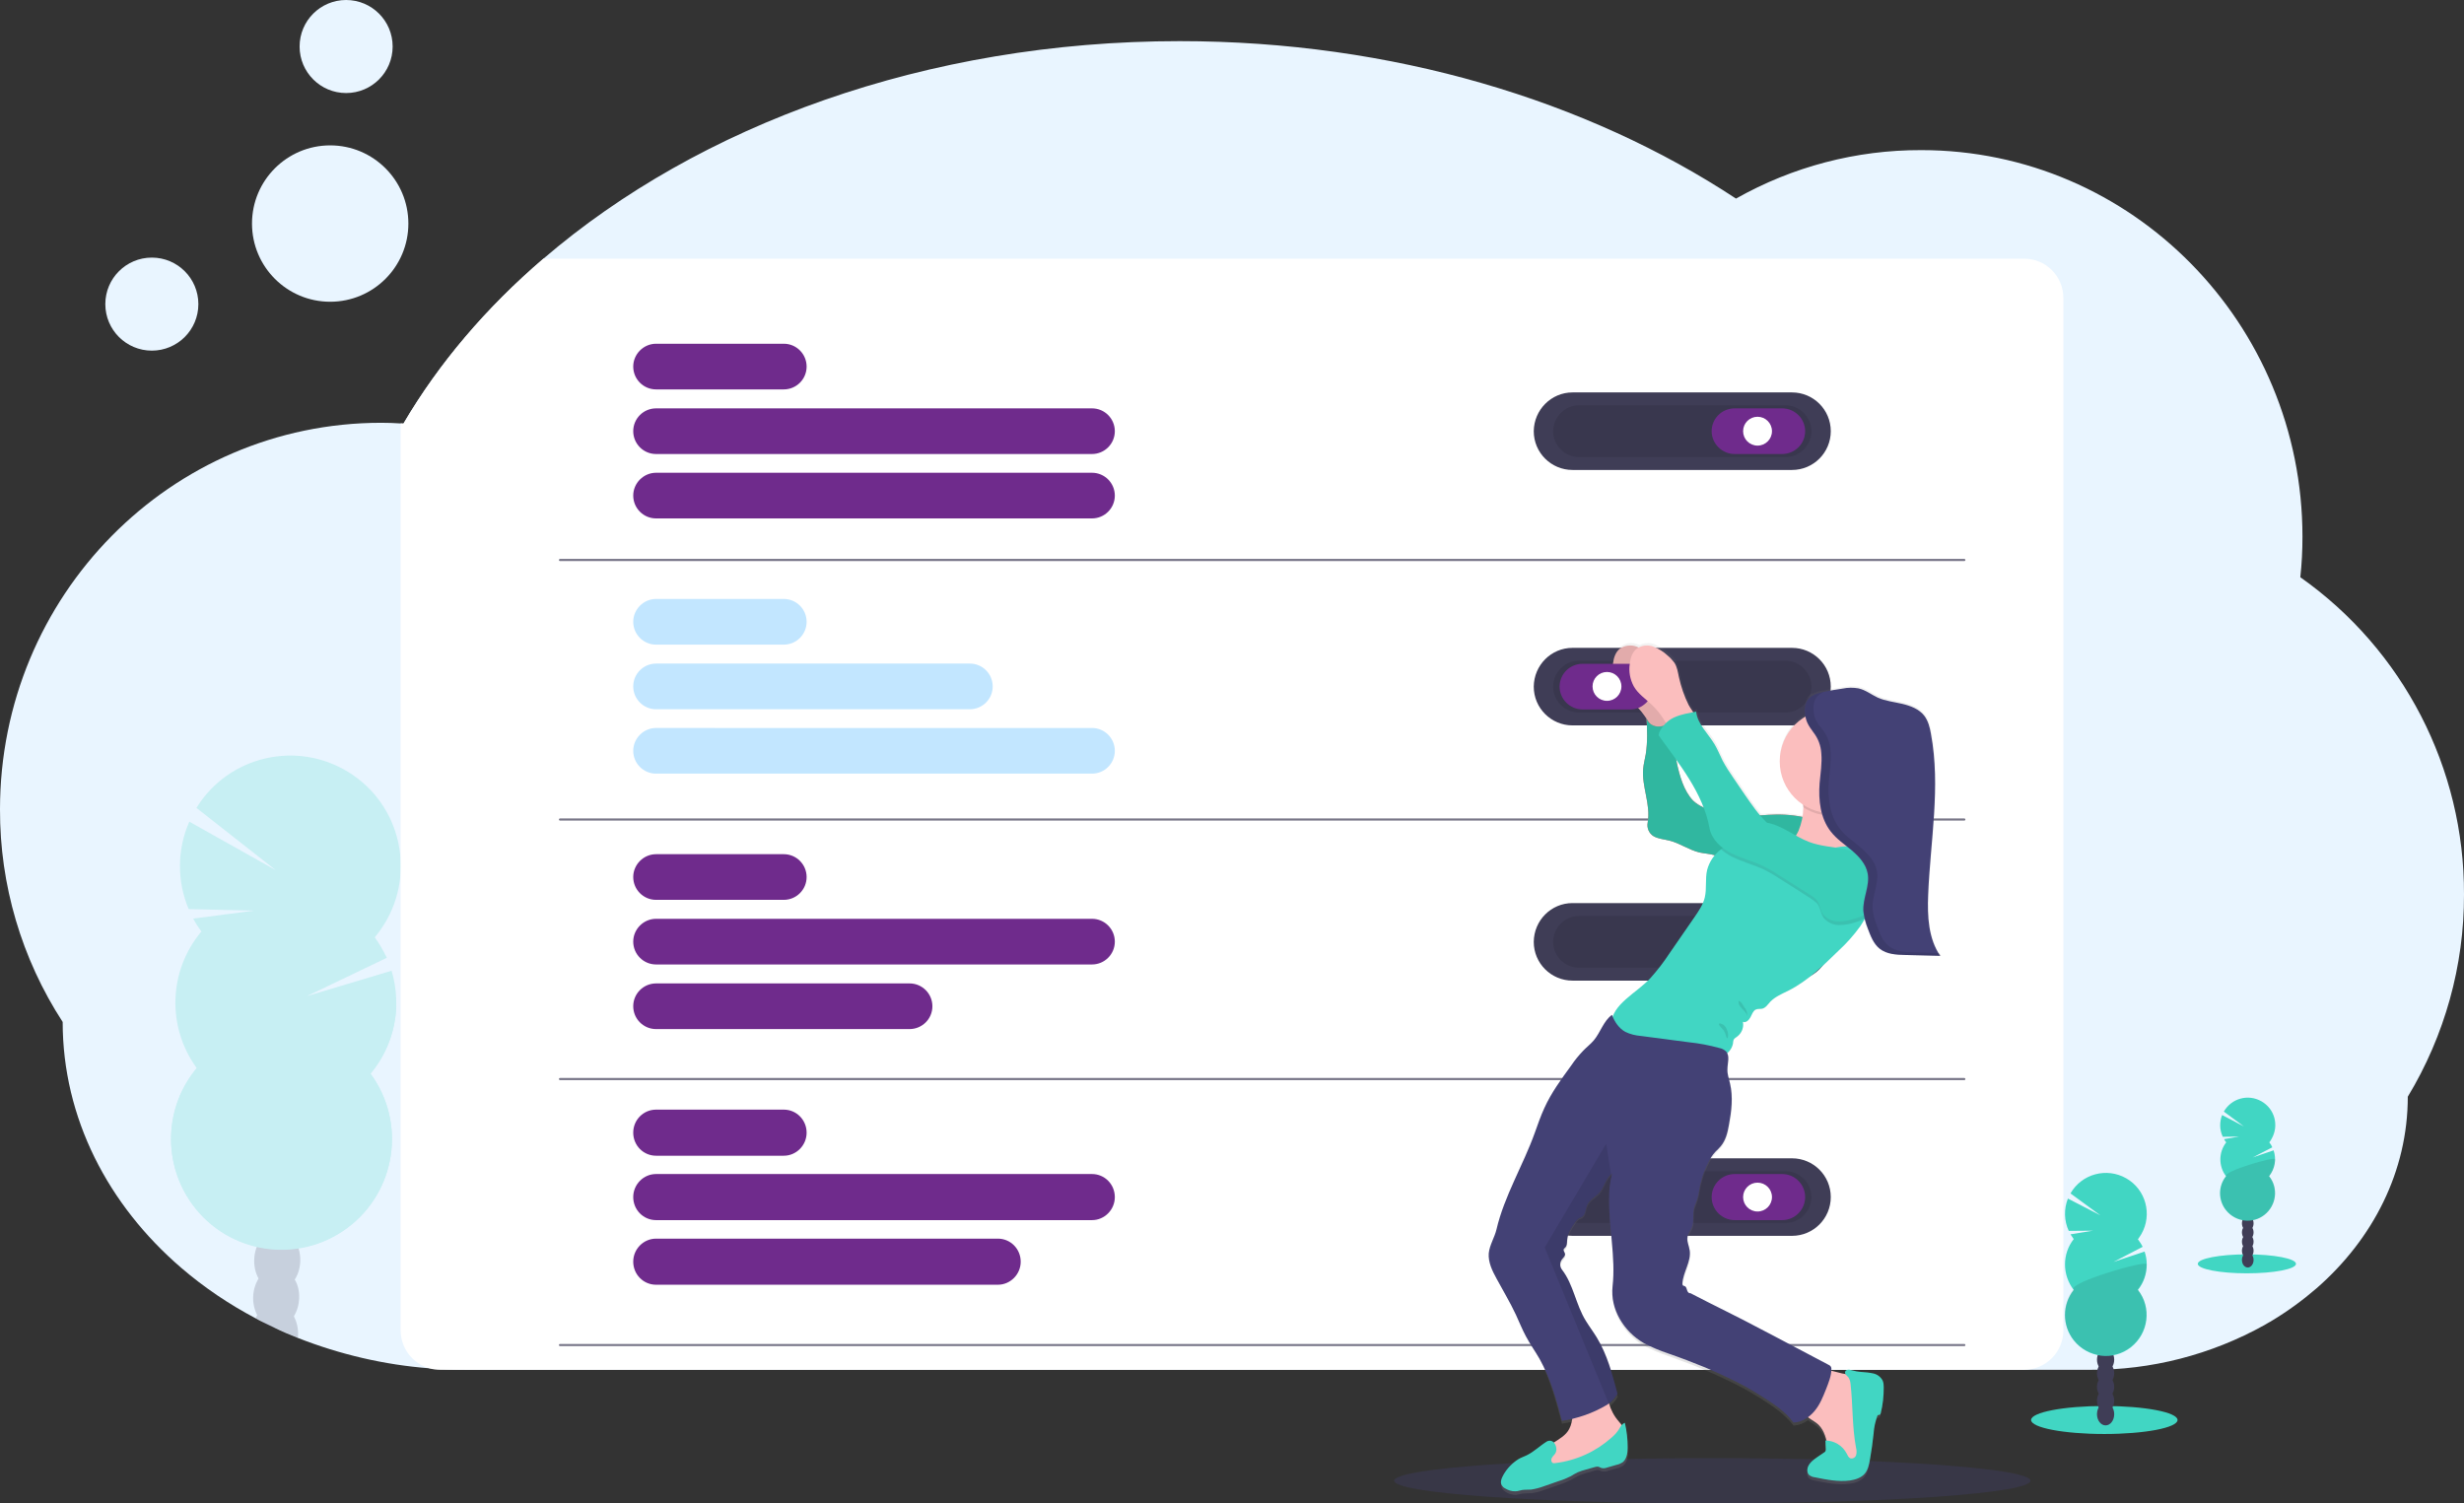 <svg version="1.1" id="ac370e99-250f-4203-ae2c-c306a69114f3" xmlns="http://www.w3.org/2000/svg" x="0" y="0" viewBox="0 0 1144 698" xml:space="preserve"><rect x="0" y="0" width="1144" height="698" fill="#333333" stroke="none"/><style>.st0{fill:#e9f5ff}.st2{fill:#3f3d56}.st3{fill:#41d6c3}.st4{fill:#fff}.st5{opacity:.1;enable-background:new}.st6{fill:#6F2B8C}.st12{fill:#fbbebe}.st15{fill:#434175}</style><path class="st0" d="M1144 415.3c.1 33.1-9 65.6-26.1 93.9 0 34.6-16.1 66-42.3 88.9-6.6 5.7-13.6 10.8-21.1 15.3-.3.2-.6.4-.9.5-.6.3-1.1.7-1.7 1l-.5.3c-24.8 13.8-52.7 21-81.1 20.8H217.2c-6 0-11.9-.2-17.8-.7-20.9-1.6-41.5-6.4-61.1-14.1-3.8-1.5-7.6-3.1-11.2-4.9-1.7-.8-3.5-1.7-5.2-2.5-1.1-.5-2.1-1.1-3.2-1.7-12.3-6.5-23.9-14.3-34.5-23.4-34-29.2-55.1-69.6-55.1-114.2C10 445.1-.1 410.8 0 375.8c0-99.1 79.2-179.5 177-179.5 3 0 6 .1 9 .3.4 0 .9 0 1.3.1 16.5-28.1 38.5-53.9 65-76.6 72.2-62 177.8-101 295.4-101 98.8 0 189.2 27.6 258.3 73.1 26.2-14.8 55.8-22.6 86-22.5 97.7 0 177 80.4 177 179.5 0 6.3-.3 12.5-1 18.8 47.8 33.7 76.2 88.7 76 147.3z"/><g opacity=".2"><path class="st2" d="M138.4 619.8c0 .5-.1.9-.1 1.3-3.8-1.5-7.6-3.1-11.2-4.9-2-.3-3.8-1.1-5.2-2.5-1.1-.5-2.1-1.1-3.2-1.7.2-.5.5-1 .8-1.5 2.1-3.3 5.2-5.3 8.6-5.2s6.4 2.3 8.3 5.7c1.4 2.8 2.1 5.8 2 8.8z"/><path class="st2" d="M138.9 602.7c-.1 3-.9 5.9-2.5 8.5-2.1 3.3-5.2 5.3-8.6 5.2h-.7c-2-.3-3.8-1.1-5.2-2.5-1-.9-1.8-2-2.4-3.1-2.8-5.4-2.6-11.9.5-17.1 2.1-3.3 5.2-5.3 8.6-5.2s6.4 2.3 8.3 5.7c1.5 2.5 2.1 5.5 2 8.5z"/><ellipse transform="rotate(-88.19 128.758 585.243)" class="st2" cx="128.8" cy="585.2" rx="14" ry="10.7"/><ellipse transform="rotate(-88.19 129.294 568.122)" class="st2" cx="129.3" cy="568.1" rx="14" ry="10.7"/><ellipse transform="rotate(-88.282 129.914 549.889) scale(1)" class="st2" cx="129.9" cy="549.9" rx="14" ry="10.7"/><path class="st3" d="M93.5 432.5c-1.4-1.9-2.7-3.9-3.8-6l28.3-3.7-30.4-.7c-5.5-13-5.4-27.7.3-40.6L128 404l-36.8-28.9c14.9-24.1 46.5-31.5 70.6-16.6 24.1 14.9 31.5 46.5 16.6 70.6-1.3 2.1-2.8 4.2-4.4 6.1 2.2 3 4 6.2 5.6 9.5l-37.1 17.8 39.3-11.8c5 16.6 1.3 34.6-9.8 47.9 16.8 22.8 11.9 54.9-10.9 71.7s-54.9 11.9-71.7-10.9c-14-19.1-13.2-45.3 2-63.4-14-19.1-13.2-45.3 2.1-63.5z"/><path class="st3" d="M184 467.1c-.4 11.5-4.6 22.5-12 31.3 16.8 22.8 11.9 54.9-10.9 71.7s-54.9 11.9-71.7-10.9c-14-19.1-13.2-45.3 2-63.4-6.5-8.8 92.8-34.4 92.6-28.7z"/></g><path class="st4" d="M958 138.4v479.2c0 10.2-8.2 18.4-18.4 18.4H204.4c-1.7 0-3.4-.2-5.1-.7-7.9-2.3-13.3-9.5-13.3-17.7v-421c.4 0 .9 0 1.3.1 16.5-28.1 38.5-53.9 65-76.6h687.3c10.2-.1 18.4 8.1 18.4 18.3z"/><path class="st2" d="M730.1 182.2H832c9.9 0 18 8 18 18 0 9.9-8 18-18 18H730.1c-9.9 0-18-8-18-18 .1-9.9 8.1-18 18-18z"/><path class="st5" d="M733.1 188.2H829c6.6 0 12 5.4 12 12s-5.4 12-12 12h-95.9c-6.6 0-12-5.4-12-12 .1-6.6 5.4-12 12-12z"/><path class="st6" d="M805.4 189.6h22c5.9 0 10.7 4.8 10.7 10.6 0 5.9-4.8 10.6-10.7 10.6h-22c-5.9 0-10.7-4.8-10.7-10.6 0-5.9 4.8-10.6 10.7-10.6z"/><circle class="st4" cx="816" cy="200.2" r="6.7"/><path class="st2" d="M730.1 419.3H832c9.9 0 18 8 18 18 0 9.9-8 18-18 18H730.1c-9.9 0-18-8-18-18 .1-10 8.1-18 18-18z"/><path class="st5" d="M733.1 425.3H829c6.6 0 12 5.4 12 12s-5.4 12-12 12h-95.9c-6.6 0-12-5.4-12-12 .1-6.7 5.4-12 12-12z"/><path d="M805.4 426.6h22c5.9 0 10.7 4.8 10.7 10.6 0 5.9-4.8 10.6-10.7 10.6h-22c-5.9 0-10.7-4.8-10.7-10.6s4.8-10.6 10.7-10.6z" fill="#6c63ff"/><circle class="st4" cx="816" cy="437.3" r="6.7"/><path class="st2" d="M730.1 537.8H832c9.9 0 18 8 18 18 0 9.9-8 18-18 18H730.1c-9.9 0-18-8-18-18 .1-10 8.1-18 18-18z"/><path class="st5" d="M733.1 543.8H829c6.6 0 12 5.4 12 12s-5.4 12-12 12h-95.9c-6.6 0-12-5.4-12-12 .1-6.6 5.4-12 12-12z"/><path class="st6" d="M805.4 545.1h22c5.9 0 10.7 4.8 10.7 10.7 0 5.9-4.8 10.7-10.7 10.7h-22c-5.9 0-10.7-4.8-10.7-10.7 0-5.9 4.8-10.7 10.7-10.7z"/><circle class="st4" cx="816" cy="555.8" r="6.7"/><path class="st6" d="M304.6 159.6h59.3c5.9 0 10.6 4.8 10.6 10.6 0 5.9-4.8 10.6-10.6 10.6h-59.3c-5.9 0-10.6-4.8-10.6-10.6s4.8-10.6 10.6-10.6zm0 30H507c5.9 0 10.6 4.8 10.6 10.6 0 5.9-4.8 10.6-10.6 10.6H304.6c-5.9 0-10.6-4.8-10.6-10.6 0-5.9 4.8-10.6 10.6-10.6zm0 29.9H507c5.9 0 10.6 4.8 10.6 10.6 0 5.9-4.8 10.6-10.6 10.6H304.6c-5.9 0-10.6-4.8-10.6-10.6s4.8-10.6 10.6-10.6z"/><path d="M304.6 278.1h59.3c5.9 0 10.6 4.8 10.6 10.6 0 5.9-4.8 10.6-10.6 10.6h-59.3c-5.9 0-10.6-4.8-10.6-10.6s4.8-10.6 10.6-10.6zm0 30h145.7c5.9 0 10.6 4.8 10.6 10.6 0 5.9-4.8 10.6-10.6 10.6H304.6c-5.9 0-10.6-4.8-10.6-10.6 0-5.9 4.8-10.6 10.6-10.6zm0 29.9H507c5.9 0 10.6 4.8 10.6 10.6 0 5.9-4.8 10.6-10.6 10.6H304.6c-5.9 0-10.6-4.8-10.6-10.6s4.8-10.6 10.6-10.6z" fill="#c2e6ff"/><path class="st6" d="M304.6 396.6h59.3c5.9 0 10.6 4.8 10.6 10.6 0 5.9-4.8 10.6-10.6 10.6h-59.3c-5.9 0-10.6-4.8-10.6-10.6s4.8-10.6 10.6-10.6zm0 30H507c5.9 0 10.6 4.8 10.6 10.6 0 5.9-4.8 10.6-10.6 10.6H304.6c-5.9 0-10.6-4.8-10.6-10.6s4.8-10.6 10.6-10.6zm0 30h117.7c5.9 0 10.6 4.8 10.6 10.6 0 5.9-4.8 10.6-10.6 10.6H304.6c-5.9 0-10.6-4.8-10.6-10.6 0-5.9 4.8-10.6 10.6-10.6zm0 58.6h59.3c5.9 0 10.6 4.8 10.6 10.7 0 5.9-4.8 10.7-10.6 10.7h-59.3c-5.9 0-10.6-4.8-10.6-10.7 0-6 4.8-10.7 10.6-10.7zm0 29.9H507c5.9 0 10.6 4.8 10.6 10.7 0 5.9-4.8 10.7-10.6 10.7H304.6c-5.9 0-10.6-4.8-10.6-10.7 0-5.9 4.8-10.7 10.6-10.7zm0 30h158.7c5.9 0 10.6 4.8 10.6 10.7 0 5.9-4.8 10.7-10.6 10.7H304.6c-5.9 0-10.6-4.8-10.6-10.7 0-5.9 4.8-10.7 10.6-10.7z"/><path d="M260 260h652M260 380.5h652M260 501h652M260 624.5h652" opacity=".7" fill="none" stroke="#3f3d56" stroke-linecap="round" stroke-miterlimit="10"/><ellipse cx="795" cy="687.5" rx="147.7" ry="10.5" opacity=".1" fill="#6c63ff"/><circle class="st0" cx="70.5" cy="141.2" r="21.6"/><circle class="st0" cx="160.7" cy="21.6" r="21.6"/><circle class="st0" cx="153.3" cy="103.8" r="36.3"/><path class="st2" d="M730.1 300.8H832c9.9 0 18 8 18 18 0 9.9-8 18-18 18H730.1c-9.9 0-18-8-18-18 .1-10 8.1-18 18-18z"/><path class="st5" d="M733.1 306.8H829c6.6 0 12 5.4 12 12s-5.4 12-12 12h-95.9c-6.6 0-12-5.4-12-12 .1-6.7 5.4-12 12-12z"/><linearGradient id="SVGID_1_" gradientUnits="userSpaceOnUse" x1="3255.965" y1="-97.144" x2="3255.965" y2="298.609" gradientTransform="rotate(180 2026 298.5)"><stop offset="0" stop-color="gray" stop-opacity=".25"/><stop offset=".54" stop-color="gray" stop-opacity=".12"/><stop offset="1" stop-color="gray" stop-opacity=".1"/></linearGradient><path d="M725.2 661c1.6-.2 3.1-.5 4.7-.9-.2 1.5-.6 3-1.3 4.4-1.5 2.9-4.5 4.7-7.3 6.4-.8-.7-2-.8-2.8-.2-3.3 2-6 4.8-9.5 6.5-1.2.6-2.5 1.1-3.7 1.8-2.9 1.8-5.3 4.3-7 7.2-1 1.5-1.8 3.6-.8 5.1.4.5.9 1 1.4 1.3 1.4 1 3.1 1.5 4.9 1.5 1-.1 2-.5 3.1-.6 1.4-.2 2.8-.1 4.2-.2 2-.3 4-.8 5.8-1.5l6.9-2.4c1.9-.6 3.8-1.4 5.7-2.3 1.1-.6 2.1-1.3 3.2-1.8 1.2-.6 2.5-1 3.9-1.4l3.9-1.1c.6-.2 1.2-.3 1.8-.2.5.1 1 .4 1.5.6.8.1 1.7.1 2.5-.2l4.5-1.3c1-.2 1.9-.6 2.7-1.1 2.1-1.5 2.4-4.4 2.4-6.9 0-3.9-.4-7.7-1.3-11.5-.6.2-1.1.6-1.5 1.1-.5-.7-1-1.3-1.5-1.9-2.1-2.4-3.6-5.3-4.5-8.3 1.6-1.2 3-2.8 4-4.5-2.4-9.1-4.8-18.4-9.7-26.4-1.6-2.6-3.4-5.1-5-7.7-4.7-7.5-5.7-17-11.1-24-1.1-1.5-1.1-3.4 0-4.9.6-.8 1.6-1.6 1.4-2.6-.1-.7-.9-1.4-.6-2.1.1-.3.5-.5.7-.8.9-.9.8-2.3.9-3.6.2-3.2 2.1-6 3.9-8.6.4-.6.9-1.1 1.4-1.6.5-.3 1.1-.4 1.6-.7 1.7-1.1 1.6-3.6 2.4-5.5 1.1-2.5 3.8-3.7 5.6-5.7 2.3-2.6 2.8-6.1 5.2-8.3.2-.2.5-.4.8-.6-1 3.8-1.5 7.7-1.4 11.7-.2 13.5 3.1 27.5 1.6 41-1.2 10.7 5.3 21.3 14.5 26.6 3.6 1.9 7.4 3.5 11.3 4.8 5.8 2.1 11.5 4.2 17.2 6.6 4 1.7 7.9 3.5 11.8 5.4 4.8 2.3 9.5 5 14 7.8 5.6 3.6 11.1 7.2 15.1 12.5 2.4-.1 4.7-1 6.7-2.5 1.5 1.2 3.4 2.1 4.8 3.4 2 2.1 3.3 4.7 3.8 7.5h-.6c.1 1.3.1 2.7.2 4 .1.3 0 .7-.2 1-.1.2-.3.4-.5.5l-3.1 2.1c-2.2 1.5-4.7 3.4-4.8 6.1-.1.8.2 1.6.7 2.2.8.7 1.7 1.1 2.7 1.2 5.4 1.1 10.8 2.2 16.3 1.5 2.6-.3 5.3-1.2 6.9-3.2 1.5-1.8 2-4.3 2.4-6.6.7-4 1.2-8.1 1.7-12.2.1-2.8.7-5.5 1.7-8.1.1-.2.2-.4.4-.5.2-.1.5 0 .7-.1s.4-.5.5-.8c1-3.9 1.5-8 1.4-12.1 0-1.1-.1-2.1-.5-3.1-.9-1.7-2.4-2.9-4.3-3.3-1.8-.4-3.7-.6-5.5-.7-1.6-.1-3.1-.4-4.6-.8-.6-.2-1.3-.3-1.9-.3-.7.1-1.2.7-1.2 1.3 0 .2.1.5.2.7l-1.6-.3c-1.3-.2-3-.8-4.9-1.2 0-.3 0-.7.1-1 0-.7-.4-1.4-1.1-1.7l-26.4-14.1-4.9-2.6c-10.8-5.8-22-11.1-32.8-16.9-.7.2-1.3-.6-1.5-1.3s-.4-1.6-1-2c-.3-.2-.8-.2-1-.4-.2-.3-.2-.6-.2-.9.3-5.3 4.1-10.1 3.4-15.3-.3-2.2-1.5-4.4-1-6.6.3-1.5 1.4-2.7 2-4.2 1.3-3.2 0-7.1 1.4-10.2.9-2.1 1.6-4.3 1.9-6.5.7-4.5 2-8.9 4-12.9 1-2.1 2.2-4 3.7-5.7.8-.9 1.7-1.6 2.4-2.5 2.3-2.8 3.2-6.4 3.8-10 1.2-6.4 2-13.1.5-19.4-.5-2.2-1.3-4.3-1.2-6.5 0-2.7 1.1-5.7-.2-7.8 1.3-1.1 2.2-2.6 2.5-4.3 0-.6.1-1.2.3-1.8.4-.6 1-1.1 1.7-1.5 2.1-1.6 3.1-4.3 2.6-6.9 1.4.6 2.8-.8 3.5-2.1s1.1-3 2.5-3.6c.9-.4 2-.2 3-.4 1.6-.4 2.6-2 3.7-3.2 2.3-2.5 5.5-3.7 8.5-5.2 8.9-4.5 16.1-11.6 23.2-18.7 3.7-3.4 7-7.2 10-11.3.8-1.2 1.5-2.4 2.2-3.6l.2-.1.1.2c.1.4.2.9.4 1.3.3 1 .7 2.1 1 3.1 1.1 3 2.3 6.2 4.5 8.5.7.7 1.4 1.3 2.3 1.8 1.8 1 3.8 1.6 5.9 1.8.8.1 1.6.2 2.4.2s1.6.1 2.4.1l16.2.4c-5.6-8.1-6-18.5-5.6-28.3.9-25.2 5.8-50.6 1.3-75.4-.5-3-1.3-6-3.1-8.4-2.4-3.1-6.3-4.7-10.2-5.6s-7.8-1.3-11.4-2.9c-3-1.4-5.8-3.6-9-4.3-2.4-.4-4.8-.4-7.2.1-2.9.4-5.8.9-8.7 1.5l-.7.1-.5.1h-.1l-.4.1h-.2l-.4.1h-.2l-.4.1-.2.1-.3.1-.2.1-.3.1-.2.1-.3.1-.2.1-.3.1-.2.1-.3.1h-.8l-.2.1-.2.2-.2.2-.2.2-.2.2c-.1.1-.2.1-.2.2l-.2.2c-.1.1-.2.2-.2.3 0 0-.1.1-.1.2s-.2.3-.3.4v.1c-.2.4-.4.8-.5 1.2-.1.2-.1.4-.2.6-.1.4-.2.9-.2 1.3v2c0 .8.1 1.5.3 2.2-11.6 6.8-15.4 21.8-8.6 33.4 1.9 3.1 4.4 5.8 7.4 7.9 0 .4.1.8.1 1.2v.3c-.1 1.4-.2 2.8-.4 4.2-4-.8-8-1.1-12-1.1-2.4 0-4.8.2-7.2.4-2.6-3.1-5-6.4-7.2-9.8l-5.3-7.8c-1.8-2.6-3.5-5.2-5-8-1.3-2.5-2.3-5.2-3.8-7.7-3-5.1-7.9-9.4-8.5-15.3l-1.4.3c-.8-1.3-1.7-2.6-2.1-3.3-1.9-4.2-3.4-8.5-4.4-13-.5-2.3-.9-4.7-2.1-6.7-.9-1.2-1.9-2.4-3.1-3.3-1.9-1.8-4.2-3.2-6.7-4.2-2.2-.8-4.7-.7-6.8.4-.3-.2-.7-.3-1-.4-2.5-1-5.3-.6-7.6.9-2.1 1.6-3 4.4-3.3 7-.6 3.6.1 7.4 1.8 10.6 2 3.6 5.6 6 8.5 8.8 2.1 2 3.9 4.2 5.4 6.7.5 5.4.3 10.8-.4 16.2-.4 2.3-1 4.6-1.2 6.9-.7 8.4 3.6 16.8 2.1 25-.5 2.5.6 5.1 2.8 6.5 2.2 1.2 4.9 1.4 7.3 2 4.8 1.2 9 4.3 13.9 5.5 2.3.5 4.6.6 6.8 1.2l.3.1c-1.7 2-3 4.3-3.6 6.8-1 4.2-.1 8.7-1.1 12.9-.8 3.5-2.9 6.5-4.9 9.4-3.9 5.7-7.8 11.3-11.7 17-2.6 4-5.5 7.8-8.7 11.4-5.4 5.9-14.7 10.6-17.4 17.6-.1-.2-.1-.3-.2-.5-3.9 2.8-5.3 8.2-8.4 11.8-1.5 1.8-3.4 3.2-5 4.9-2 2.1-3.9 4.4-5.5 6.9-4.6 6.4-9.2 12.8-12.5 19.9-1.7 3.7-3 7.6-4.4 11.4-5.4 15.2-14.2 29.6-17.8 45.3-.9 3.8-3.2 7.3-3.6 11.2-.4 4.2 1.5 8.2 3.5 11.9 3 5.6 6.3 11.1 9 16.9 1.6 3.4 2.9 6.9 4.7 10.2 1.9 3.6 4.3 6.9 6.3 10.5 4.4 9 7.2 19.1 9.8 29zm66.1-286.5l-.5-.2c-1.8-.8-3.4-1.9-4.8-3.2-4.3-4.6-6.2-11.5-7.5-17.7-.2-.7-.3-1.5-.4-2.2 5.2 7.3 10.1 15 13.2 23.3z" fill="url(#SVGID_1_)"/><path class="st12" d="M771.7 314.4c-.5-2.3-.8-4.7-2.1-6.7-.9-1.2-1.9-2.3-3.1-3.3-1.9-1.8-4.2-3.2-6.7-4.2-2.5-.9-5.3-.6-7.6.9-2.1 1.6-3 4.3-3.3 7-.6 3.6.1 7.3 1.8 10.5 2 3.6 5.6 5.9 8.6 8.8 2.2 2.1 4 4.4 5.6 7 .7 1.3 1.6 2.6 2.5 3.7 1 1.1 2.5 1.7 4 1.6 1.2-.3 2.4-1 3.3-1.9 1.2-1.1 4.5-3 4.6-4.7.1-1.4-2.5-4.5-3.1-5.8-2-4-3.5-8.4-4.5-12.9z"/><path class="st5" d="M771.7 314.4c-.5-2.3-.8-4.7-2.1-6.7-.9-1.2-1.9-2.3-3.1-3.3-1.9-1.8-4.2-3.2-6.7-4.2-2.5-.9-5.3-.6-7.6.9-2.1 1.6-3 4.3-3.3 7-.6 3.6.1 7.3 1.8 10.5 2 3.6 5.6 5.9 8.6 8.8 2.2 2.1 4 4.4 5.6 7 .7 1.3 1.6 2.6 2.5 3.7 1 1.1 2.5 1.7 4 1.6 1.2-.3 2.4-1 3.3-1.9 1.2-1.1 4.5-3 4.6-4.7.1-1.4-2.5-4.5-3.1-5.8-2-4-3.5-8.4-4.5-12.9z"/><path d="M840.8 380.2c-5.3-1.4-10.7-2.1-16.2-2-9.1.1-18.5 2.3-27.2-.5-2.2-.8-4.4-1.7-6.5-2.8-1.8-.8-3.4-1.8-4.9-3.2-4.3-4.6-6.2-11.5-7.5-17.6-1.2-6.2-1.9-12.4-2-18.7-2.3 1-4.6 2.1-7.1 1.9s-5-2.1-5-4.6c.4 5.8.6 11.7-.3 17.5-.4 2.3-1 4.5-1.2 6.8-.7 8.3 3.6 16.6 2.1 24.9-.5 2.5.6 5.1 2.8 6.4 2.2 1.2 4.9 1.4 7.3 2 4.8 1.2 9 4.3 13.9 5.5 2.3.5 4.6.6 6.8 1.2 3.2.9 6.1 2.7 9.4 3.3 2.4.4 5 .1 7.4.4 2.2.2 4.3.7 6.4.8 5.3.1 10.3-2.9 13.8-6.8s5.8-9.7 8-14.5z" fill="#f86d70"/><path d="M840.8 380.2c-5.3-1.4-10.7-2.1-16.2-2-9.1.1-18.5 2.3-27.2-.5-2.2-.8-4.4-1.7-6.5-2.8-1.8-.8-3.4-1.8-4.9-3.2-4.3-4.6-6.2-11.5-7.5-17.6-1.2-6.2-1.9-12.4-2-18.7-2.3 1-4.6 2.1-7.1 1.9s-5-2.1-5-4.6c.4 5.8.6 11.7-.3 17.5-.4 2.3-1 4.5-1.2 6.8-.7 8.3 3.6 16.6 2.1 24.9-.5 2.5.6 5.1 2.8 6.4 2.2 1.2 4.9 1.4 7.3 2 4.8 1.2 9 4.3 13.9 5.5 2.3.5 4.6.6 6.8 1.2 3.2.9 6.1 2.7 9.4 3.3 2.4.4 5 .1 7.4.4 2.2.2 4.3.7 6.4.8 5.3.1 10.3-2.9 13.8-6.8s5.8-9.7 8-14.5z" fill="#30b7a0"/><path class="st12" d="M855.3 637.7c1.6.2 3.2.7 4.7 1.5 1.9 1.4 3.3 3.3 4.1 5.5 2.2 5.4 2.6 11.3 2.7 17.1.1 4.7-.1 9.5-1.8 13.9-.5 1.4-1.3 2.6-2.3 3.6-.9.7-2 1.3-3.2 1.5-2.5.7-5.4.7-7.5-.9-2.3-1.8-2.8-4.9-3.3-7.8-.7-3.8-1.6-7.9-4.4-10.6-2.1-2-5.2-3-6.7-5.4-1.8-2.9-.9-6.7.3-10 1-2.8 2.5-8.5 5.5-9.9s8.9.9 11.9 1.5zM747 651.5c.9 3.1 2.4 6 4.6 8.5 1.3 1.5 2.9 3.3 2.3 5.2-.3.6-.7 1.2-1.2 1.7-9.7 9.4-23.2 14-36.6 15.7-.2.1-.4.1-.7 0-.4-.2-.5-.7-.5-1.1-.2-1.4-.2-2.8 0-4.2.7-3.3 3.5-5.6 6.3-7.4s5.9-3.5 7.4-6.5c2-3.7 1.1-8.4 3.5-11.9 1.9-2.8 5.4-4 8.7-4.5 1.2-.2 3.6-1.4 4.6-.9s1.3 4.2 1.6 5.4z"/><path class="st3" d="M856.6 637.3c0-.7.5-1.2 1.2-1.3.6-.1 1.3 0 1.9.2 1.5.4 3 .7 4.6.8 1.9.1 3.7.3 5.5.7 1.8.4 3.4 1.6 4.3 3.3.4 1 .5 2 .5 3.1 0 4-.4 8.1-1.4 12-.1.3-.2.7-.5.8s-.5 0-.7.1c-.2.1-.4.3-.4.5-1 2.6-1.5 5.3-1.7 8-.4 4-1 8.1-1.7 12.1-.4 2.3-.9 4.8-2.4 6.6-1.7 2-4.4 2.8-6.9 3.2-5.4.7-10.9-.4-16.3-1.5-1-.1-2-.5-2.8-1.2-.5-.6-.7-1.4-.7-2.2.1-2.7 2.6-4.6 4.8-6.1l3.1-2.1c.2-.1.4-.3.5-.5.2-.3.2-.7.2-1l-.2-4c4.2.1 8 2.4 9.9 6.1.4.8.8 1.8 1.7 2.2 1.2.3 2.4-.4 2.7-1.6.3-1.1.2-2.3-.1-3.5-1.8-9.7-1.4-19.6-2.5-29.4-.1-1.1-.4-2.2-1-3.1-.5-.6-1.5-1.3-1.6-2.2z"/><path class="st6" d="M756.8 329.4h-22c-5.9 0-10.7-4.8-10.7-10.6 0-5.9 4.8-10.6 10.7-10.6h22c5.9 0 10.7 4.8 10.7 10.6-.1 5.8-4.8 10.6-10.7 10.6z"/><circle class="st4" cx="746.1" cy="318.7" r="6.7"/><path class="st3" d="M722.1 674.8c-.5.8-1.2 1.3-1.6 2.1-.5.8-.3 1.8.3 2.3.4.2 1 .2 1.4.1 9.7-1.2 18.7-5.3 26-11.8 1.2-1 2.3-2.2 3.2-3.5.8-1.3 1.6-2.9 3-3.4.9 3.8 1.3 7.6 1.3 11.5 0 2.5-.4 5.4-2.4 6.9-.8.5-1.7.9-2.7 1.1l-4.5 1.3c-.8.3-1.7.4-2.5.2-.5-.1-1-.5-1.5-.6-.6-.1-1.2 0-1.8.2l-3.9 1.1c-1.3.3-2.6.8-3.9 1.3-1.1.5-2.2 1.2-3.2 1.8-1.8.9-3.7 1.7-5.7 2.3l-6.9 2.4c-1.9.7-3.8 1.2-5.8 1.5-1.4.1-2.8 0-4.2.2-1 .2-2 .6-3.1.6-1.7.1-3.4-.5-4.9-1.4-.6-.3-1-.7-1.4-1.3-1-1.5-.1-3.5.8-5.1 1.7-2.9 4.1-5.4 7-7.2 1.2-.7 2.5-1.1 3.7-1.7 3.5-1.7 6.2-4.5 9.5-6.5 3.3-1.5 5.3 3.2 3.8 5.6z"/><path class="st12" d="M818.7 397.9c3.6 2.5 7.8 4.1 12.2 4.7 2.3.3 4.6.4 6.9.4 9.6 0 19.2-.8 28.6-2.4-3.8-4.1-7.6-8.6-9-14-.7-2.9-.9-5.8-.4-8.8.6-3.7 1.5-7.4 2.7-11-4 .2-8.1.1-12.1-.3-2.3-.2-7.9-2.3-9.9-.7s-.5 6.7-.4 9.1v.3c-.1 3.6-.9 7.2-2.3 10.6-3 6.4-9.2 11.7-16.3 12.1z"/><path class="st5" d="M837.2 374.8c5.8 3.8 13 4.9 19.8 3 .6-3.7 1.5-7.4 2.7-11-4 .2-8.1.1-12.1-.3-2.3-.2-7.9-2.3-9.9-.7s-.5 6.7-.5 9z"/><circle class="st12" cx="850.4" cy="353.5" r="24.1"/><path class="st3" d="M748.1 475.5c0 4 2 7.6 5.4 9.7 1.9 1 3.8 1.7 5.9 2.1 11 2.7 22.3 4.8 33.7 4.2 2.5 0 4.9-.5 7.1-1.5 2.3-1 3.9-3.1 4.4-5.5 0-.6.1-1.2.3-1.8.4-.6 1-1.1 1.7-1.5 2.1-1.6 3.1-4.2 2.6-6.8 1.4.6 2.8-.8 3.5-2.1s1.2-3 2.5-3.6c.9-.4 2-.2 3-.4 1.6-.4 2.6-2 3.7-3.2 2.3-2.4 5.5-3.7 8.5-5.2 8.9-4.5 16.1-11.6 23.2-18.5 3.7-3.4 7-7.1 10-11.2.8-1.2 1.5-2.4 2.2-3.6 2.1-4.1 4-8.4 5.5-12.7.9-2.3 1.8-4.8 1.4-7.3 0-.2-.1-.4-.1-.7-.5-1.6-1.2-3.1-2.2-4.4-2.5-3.6-5.7-7-9.9-8.1s-8.4.2-12.7 1.1c-1.4.3-2.9.5-4.3.7-4.5.3-9-.9-13.4-2.1l-4.8-1.3c-2.4-.7-3.6-3.5-6-4.1-1.1-.2-2.2-.1-3.3.2-4.9.9-9.9 2.1-14.2 4.6-1 .6-1.9 1.2-2.8 1.9-3.1 2.3-5.4 5.7-6.4 9.5-1 4.2-.1 8.6-1.1 12.8-.8 3.4-2.9 6.4-4.9 9.3L775 442.8c-2.6 4-5.5 7.7-8.7 11.3-6.3 6.9-18 12.1-18.2 21.4z"/><path class="st12" d="M779.5 314.4c-.5-2.3-.8-4.7-2.1-6.7-.9-1.2-1.9-2.3-3.1-3.3-1.9-1.8-4.2-3.2-6.7-4.2-2.5-.9-5.3-.6-7.6.9-2.1 1.6-3 4.3-3.3 7-.6 3.6.1 7.3 1.8 10.5 2 3.6 5.6 5.9 8.6 8.8 2.2 2.1 4 4.4 5.6 7 .7 1.3 1.6 2.6 2.5 3.7 1 1.1 2.5 1.7 4 1.6 1.2-.3 2.4-1 3.3-1.9 1.2-1.1 4.5-3 4.6-4.7.1-1.4-2.5-4.5-3.1-5.8-2-4-3.5-8.4-4.5-12.9z"/><path class="st15" d="M694.8 593.6c3 5.6 6.3 11 9 16.8 1.6 3.4 2.9 6.8 4.7 10.1 1.9 3.6 4.3 6.9 6.3 10.4 5 8.9 7.8 18.9 10.4 28.8 7.2-1.1 14.2-3.5 20.5-7.2.4-.2.8-.5 1.2-.8 1.7-1.2 3.1-2.8 4.1-4.6-2.4-9-4.8-18.2-9.7-26.2-1.6-2.6-3.4-5-5-7.6-4.7-7.5-5.7-16.8-11.1-23.8-1.1-1.4-1.1-3.4 0-4.8.6-.8 1.6-1.6 1.4-2.6-.1-.7-.9-1.4-.6-2.1.1-.3.5-.5.7-.8.9-.8.8-2.3.9-3.5.2-3.2 2.1-5.9 3.9-8.5.4-.6.9-1.1 1.4-1.5.5-.3 1.1-.4 1.6-.7 1.7-1.1 1.6-3.6 2.4-5.5 1.1-2.5 3.8-3.7 5.6-5.7 2.3-2.5 2.8-6.1 5.2-8.3.2-.2.5-.4.8-.6-1 3.8-1.5 7.7-1.4 11.6-.2 13.4 3.1 27.3 1.6 40.7-1.2 10.6 5.3 21.1 14.5 26.4 3.6 1.9 7.4 3.5 11.3 4.8 5.8 2 11.6 4.2 17.2 6.5 4 1.7 8 3.5 11.9 5.4 4.8 2.3 9.5 4.9 14 7.8 5.6 3.5 11.2 7.1 15.1 12.4 3.8-.1 7.3-2.4 9.8-5.4s3.9-6.6 5.3-10.1c1.2-3.1 2.5-6.2 2.5-9.5 0-.7-.4-1.4-1.1-1.7l-26.5-14-5-2.6c-10.8-5.8-22-11.1-32.9-16.8-.7.2-1.3-.6-1.5-1.3s-.4-1.6-1-1.9c-.3-.2-.8-.2-1-.4-.2-.3-.2-.6-.2-.9.3-5.2 4.1-10.1 3.4-15.3-.3-2.2-1.5-4.4-1-6.6.3-1.5 1.4-2.7 2-4.2 1.3-3.2 0-7 1.4-10.2.9-2.1 1.6-4.2 1.9-6.5.7-4.5 2-8.8 4-12.8 1-2.1 2.2-4 3.7-5.6.8-.8 1.7-1.6 2.4-2.5 2.3-2.7 3.2-6.4 3.8-9.9 1.2-6.4 2-13 .5-19.3-.5-2.2-1.3-4.3-1.2-6.5 0-2.9 1.3-6.3-.7-8.4-.9-.8-1.9-1.3-3-1.5-4.7-1.3-9.5-2.2-14.3-2.7l-22.1-2.9c-2.5-.2-5-.8-7.3-1.9-3-1.7-5-4.7-6.2-7.9-3.9 2.8-5.3 8.1-8.4 11.8-1.5 1.8-3.4 3.2-5 4.9-2 2.1-3.9 4.4-5.5 6.8-4.6 6.3-9.3 12.7-12.5 19.8-1.7 3.7-3 7.5-4.4 11.4-5.4 15.1-14.2 29.4-17.8 44.9-.9 3.8-3.2 7.2-3.6 11.1-.3 4.1 1.6 8.1 3.6 11.7z"/><path class="st5" d="M810.5 468.5c.5 1 .8 2.1.8 3.3-.5-2.4-3.8-3.8-4.1-6.2-.1-1.1.1-1.1.8-.5 1.1.9 1.6 2.5 2.5 3.4zm-10.2 7.4c.7.6 1.2 1.4 1.5 2.3.6 1.2.7 2.6.3 3.9-.5-.2-.7-.8-.8-1.4-.2-.8-.6-1.6-1-2.3-.4-.6-2.2-2.1-2.2-2.8 0-1 1.7 0 2.2.3zm-1.2-81.5c1.6 1.3 3.3 2.5 5.1 3.4 4.8 2.4 10.1 3.7 14.9 6 2.4 1.2 4.7 2.5 6.9 4 4.8 3 9.5 6 14.3 9.1 1.1.7 2.2 1.5 3.2 2.4 1.7 1.8 1.7 5 3.3 7 1.8 2 4.3 3.2 6.9 3.2 2.6 0 5.2-.4 7.7-1.3 1.5-.4 3-1 4.4-1.6 1.5-.6 2.9-1.4 4.2-2.4 2.6-1.9 4.4-4.7 5-7.9.2-2.2-.1-4.4-.8-6.4-.4-1.3-.9-2.7-1.5-3.9-.4-.7-.8-1.4-1.2-2-3.3-4.6-9.1-6.8-14.7-7.9-3-.6-6-.9-8.9-1.4-1.4.3-2.9.5-4.3.7-4.5.3-9-.9-13.4-2.1l-4.8-1.3c-2.4-.7-3.6-3.5-6-4.1-1.1-.2-2.2-.1-3.3.2-4.9.9-9.9 2.1-14.2 4.6-1 .3-1.9.9-2.8 1.7z"/><path d="M787.5 330.4c.6 5.8 5.5 10.1 8.5 15.1 1.5 2.5 2.5 5.1 3.8 7.7 1.5 2.8 3.2 5.4 5 8l5.3 7.8c3.2 4.6 6.3 9.2 10.3 13 7 1.2 12.9 6.4 19.5 8.9 5.3 2 11.1 2.3 16.7 3.4s11.4 3.3 14.7 7.9c1.2 1.8 2.2 3.9 2.7 6 .7 2.1 1 4.3.8 6.4-.6 3.2-2.3 6-5 7.9-2.6 1.8-5.6 3.2-8.7 4-2.5.9-5.1 1.3-7.7 1.3-2.7 0-5.2-1.2-6.9-3.2-1.6-2-1.5-5.2-3.3-7-.9-.9-2-1.7-3.2-2.4l-14.3-9c-2.2-1.5-4.5-2.8-6.9-4-4.8-2.4-10.1-3.6-14.9-6s-9.2-6.4-10.2-11.7c-2.9-16.2-14.1-29.8-23.7-43.2.3-.1.2-.8.3-1.1 1.4-3.1 3.9-5.7 7-7.1 3.5-1.6 6.9-2 10.2-2.7z" fill="#3aceb8"/><path class="st15" d="M838 330.5c-.2-1.8.2-3.5 1-5.1 1.6-2.6 4.9-3.6 7.9-4.2s5.8-1.1 8.7-1.5c2.4-.5 4.8-.5 7.2-.1 3.3.7 6 2.9 9 4.3 3.6 1.6 7.6 2 11.4 2.9s7.8 2.4 10.2 5.5c1.8 2.4 2.6 5.4 3.1 8.4 4.6 24.6-.3 49.9-1.3 74.9-.4 9.7.1 20.2 5.6 28.2l-16.2-.4c-4.2-.1-8.6-.3-11.9-2.9-2.9-2.3-4.2-5.9-5.5-9.3-1.1-2.7-1.8-5.5-2.1-8.3-.3-5.9 3.1-11.7 2-17.4-.8-4.3-4-7.8-7.3-10.6s-7.1-5.3-9.8-8.8c-4.8-6.1-5.8-14.5-5.2-22.4.4-4.6 1.2-9.3.8-13.9-.2-3.6-1.5-7-3.7-9.8-2.3-3.2-3.7-5.2-3.9-9.5z"/><path class="st5" d="M839 325.4c1.6-2.6 4.8-3.5 7.8-4.1-1.6.6-2.9 1.6-3.8 3-.8 1.6-1.2 3.3-1 5.1.2 4.4 1.6 6.3 4.2 9.4 2.2 2.8 3.5 6.2 3.7 9.8.4 4.6-.4 9.3-.8 13.9-.6 7.8.3 16.2 5.2 22.4 2.7 3.5 6.5 5.9 9.8 8.8s6.5 6.3 7.3 10.6c1.1 5.8-2.3 11.6-2 17.4.3 2.9 1 5.7 2.1 8.3 1.2 3.4 2.6 7.1 5.5 9.3 3.3 2.6 7.7 2.8 11.9 2.9l11.5.3c.3.4.5.8.8 1.3l-16.2-.4c-4.2-.1-8.6-.3-11.9-2.9-2.9-2.3-4.2-5.9-5.5-9.3-1.1-2.7-1.8-5.5-2.1-8.3-.3-5.9 3.1-11.7 2-17.4-.8-4.3-4-7.8-7.3-10.6s-7.1-5.3-9.8-8.8c-4.8-6.1-5.8-14.5-5.2-22.4.4-4.6 1.2-9.3.8-13.9-.2-3.6-1.5-7-3.7-9.8-2.6-3.1-3.9-5-4.2-9.4-.3-1.9.1-3.7.9-5.2zM717.2 579.2l29.8 72.6c1.7-1.2 3.1-2.8 4.1-4.6-2.4-9-4.8-18.2-9.7-26.2-1.6-2.6-3.4-5-5-7.6-4.7-7.5-5.7-16.8-11.1-23.8-1.1-1.4-1.1-3.4 0-4.8.6-.8 1.6-1.6 1.4-2.6-.1-.7-.9-1.4-.6-2.1.1-.3.5-.5.7-.8.9-.8.8-2.3.9-3.5.2-3.2 2.1-5.9 3.9-8.5.4-.6.9-1.1 1.4-1.5.5-.3 1.1-.4 1.6-.7 1.7-1.1 1.6-3.6 2.4-5.5 1.1-2.5 3.8-3.7 5.6-5.7 2.3-2.5 2.8-6.1 5.2-8.3l.2-.5-2.3-14-28.5 48.1z"/><ellipse class="st3" cx="977" cy="659.3" rx="34" ry="6.5"/><ellipse class="st2" cx="977.6" cy="656.6" rx="4" ry="5.2"/><ellipse class="st2" cx="977.6" cy="650.3" rx="4" ry="5.2"/><ellipse class="st2" cx="977.6" cy="643.9" rx="4" ry="5.2"/><ellipse class="st2" cx="977.6" cy="637.6" rx="4" ry="5.2"/><ellipse class="st2" cx="977.6" cy="631.3" rx="4" ry="5.2"/><ellipse class="st2" cx="977.6" cy="625" rx="4" ry="5.2"/><ellipse class="st2" cx="977.6" cy="618.6" rx="4" ry="5.2"/><path class="st3" d="M962.8 575.3c-.5-.7-1-1.4-1.5-2.2l10.4-1.7-11.2.1c-2.2-4.7-2.3-10.2-.4-15l15.1 7.8-13.9-10.2c5.2-9.1 16.8-12.2 25.9-7 9.1 5.2 12.2 16.8 7 25.9-.5.8-1 1.6-1.6 2.4.8 1.1 1.6 2.2 2.2 3.5l-13.5 7 14.4-4.8c.7 2 1 4 1 6.1 0 4.2-1.4 8.4-4.1 11.7 6.5 8.2 5 20.1-3.2 26.6s-20.1 5-26.6-3.2c-5.4-6.9-5.4-16.5 0-23.4-5.4-7-5.4-16.7 0-23.6z"/><path class="st5" d="M996.6 587c0 4.2-1.4 8.4-4.1 11.7 6.5 8.2 5 20.1-3.2 26.6s-20.1 5-26.6-3.2c-5.4-6.9-5.4-16.5 0-23.4-2.4-3.2 33.9-13.8 33.9-11.7z"/><ellipse class="st3" cx="1043.2" cy="586.8" rx="22.8" ry="4.4"/><ellipse class="st2" cx="1043.6" cy="585" rx="2.7" ry="3.5"/><ellipse class="st2" cx="1043.6" cy="580.7" rx="2.7" ry="3.5"/><ellipse class="st2" cx="1043.6" cy="576.5" rx="2.7" ry="3.5"/><ellipse class="st2" cx="1043.6" cy="572.2" rx="2.7" ry="3.5"/><ellipse class="st2" cx="1043.6" cy="568" rx="2.7" ry="3.5"/><ellipse class="st2" cx="1043.6" cy="563.7" rx="2.7" ry="3.5"/><ellipse class="st2" cx="1043.6" cy="559.5" rx="2.7" ry="3.5"/><path class="st3" d="M1033.6 530.4c-.4-.5-.7-.9-1-1.5l7-1.2-7.6.1c-.8-1.7-1.2-3.5-1.2-5.3 0-1.6.3-3.3.9-4.8l10.1 5.3-9.3-6.9c3.5-6.1 11.2-8.3 17.4-4.8s8.3 11.2 4.8 17.4c-.3.6-.7 1.2-1.1 1.7.6.7 1.1 1.5 1.4 2.3l-9.1 4.7 9.7-3.3c1.4 4.1.6 8.6-2.1 12 4.4 5.5 3.4 13.5-2.1 17.9-5.5 4.4-13.5 3.4-17.9-2.1-3.7-4.6-3.7-11.2 0-15.8-3.5-4.6-3.5-11.1.1-15.7z"/><path class="st5" d="M1056.3 538.2c0 2.9-1 5.6-2.7 7.9 4.4 5.5 3.4 13.5-2.1 17.9-5.5 4.4-13.5 3.4-17.9-2.1-3.7-4.6-3.7-11.2 0-15.8-1.7-2.2 22.7-9.3 22.7-7.9z"/></svg>